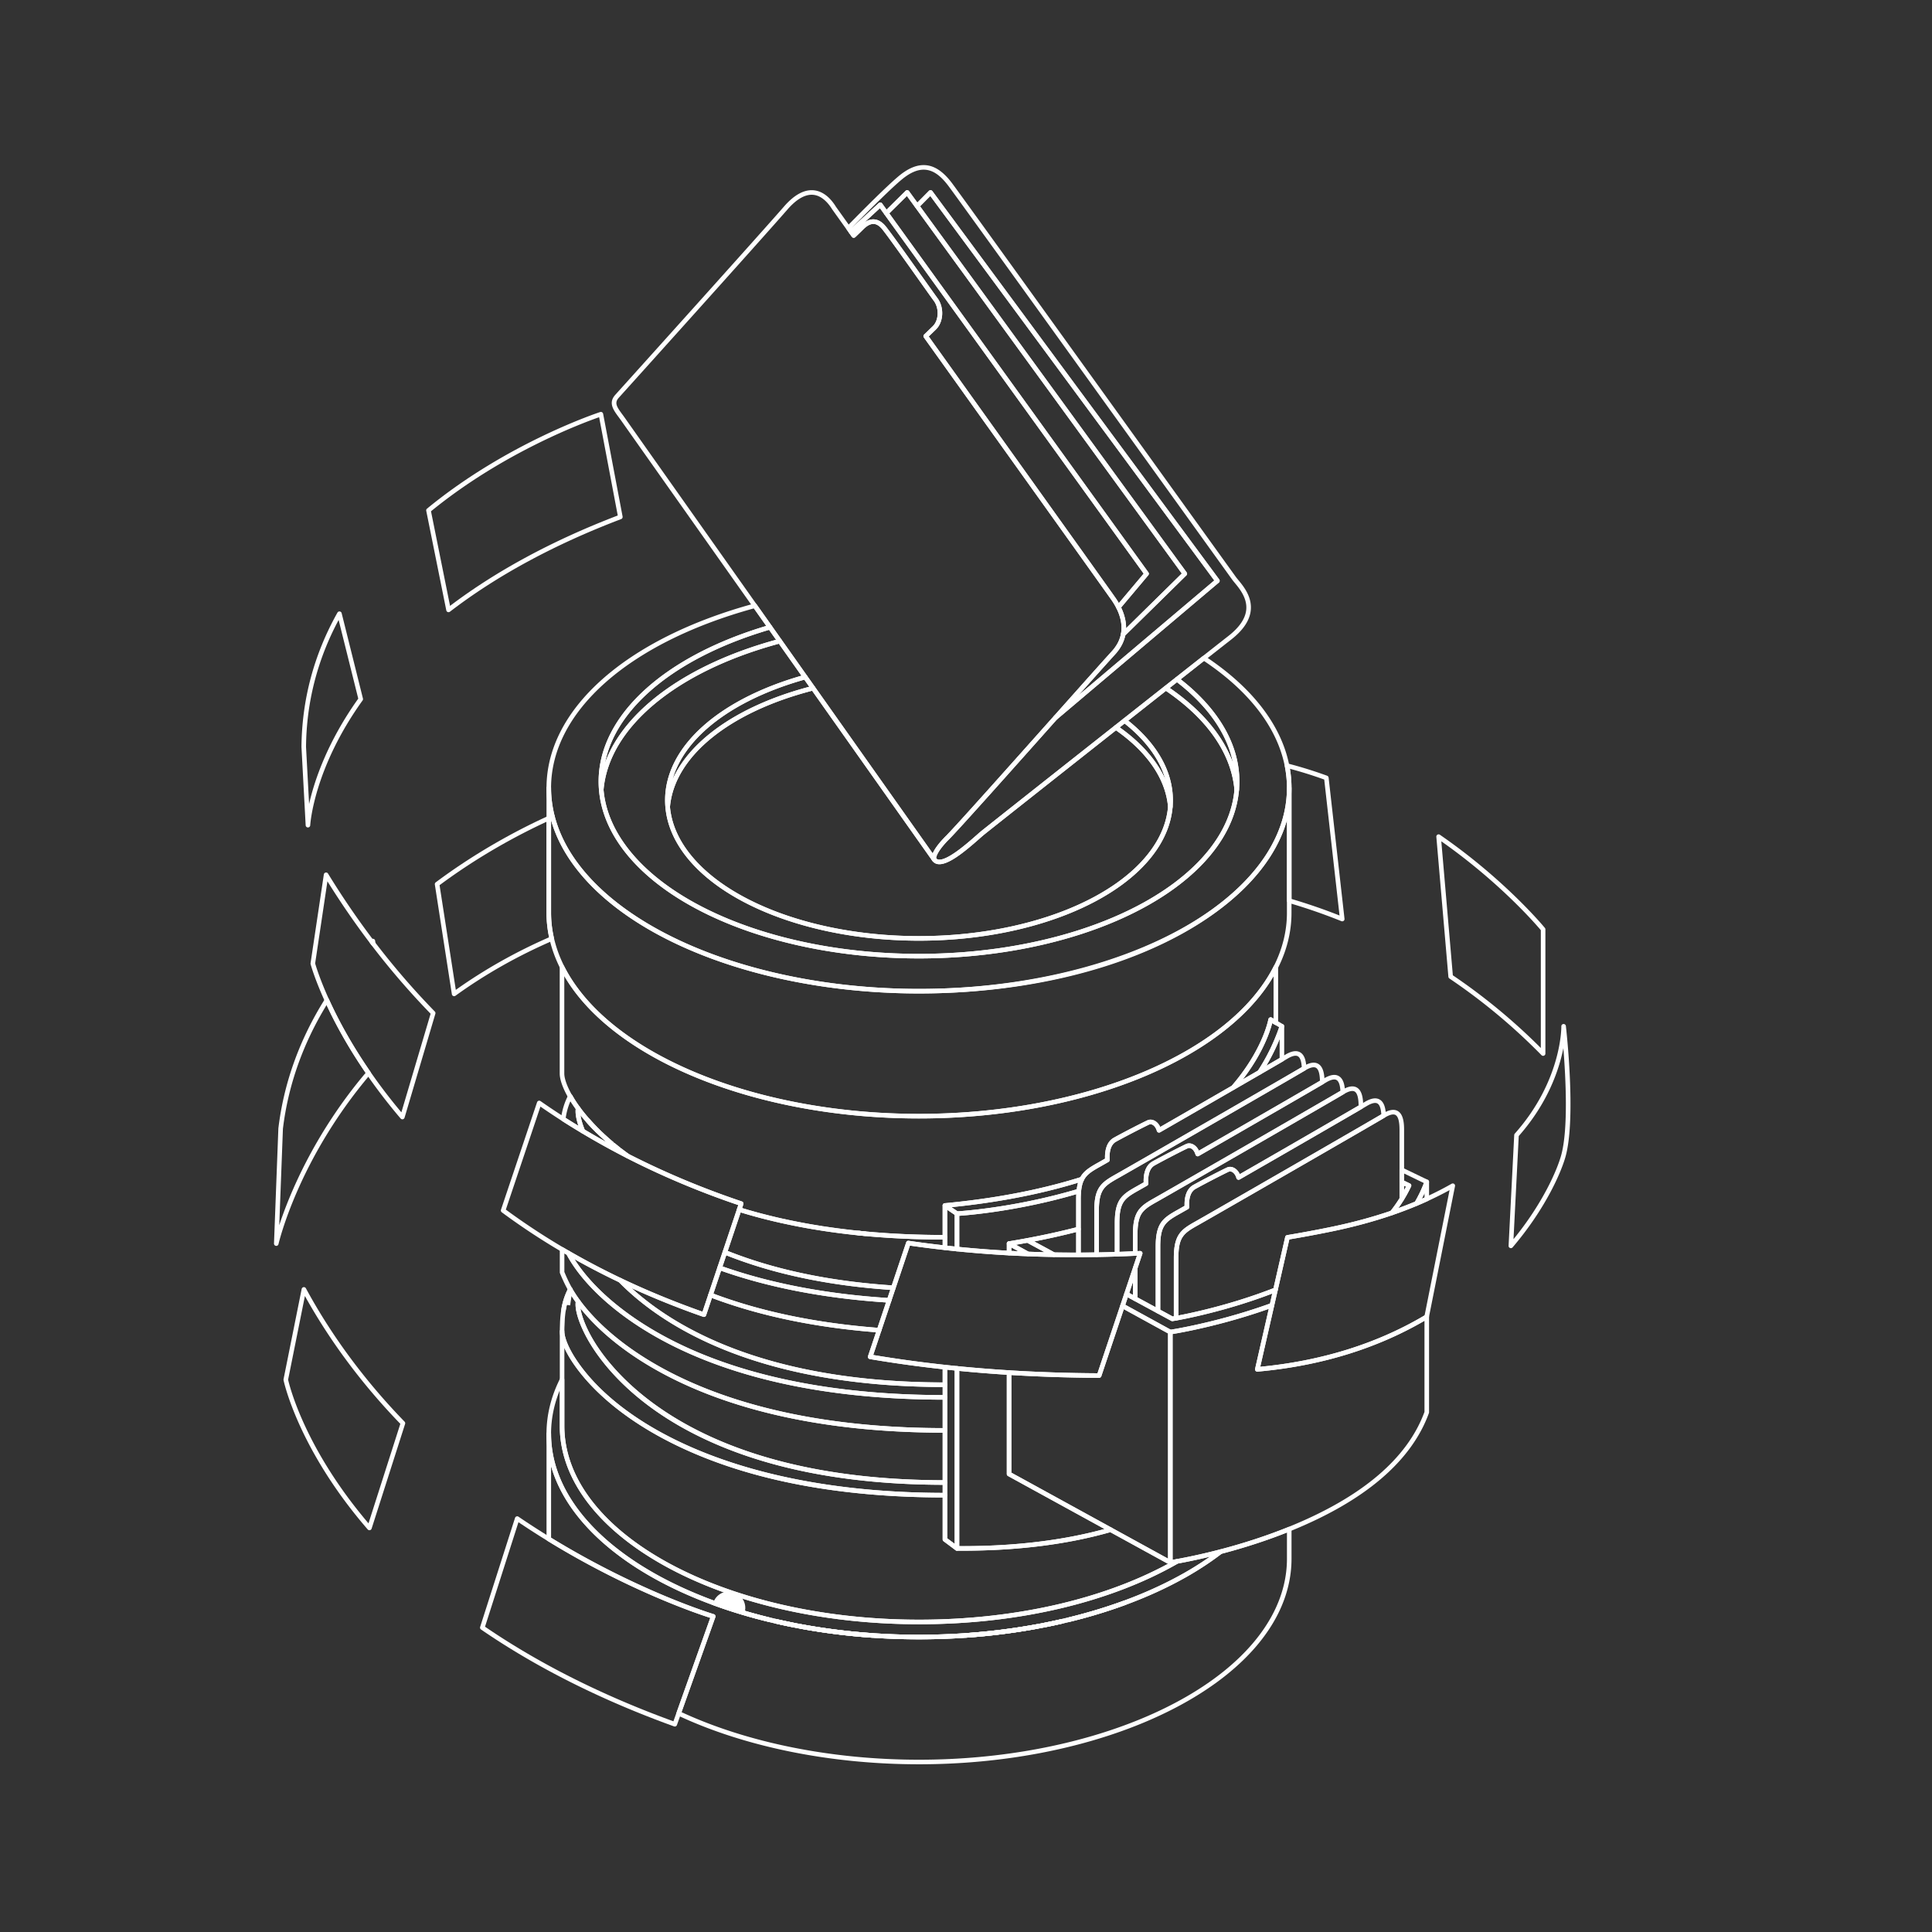 <svg xmlns="http://www.w3.org/2000/svg" width="550" height="550" fill="none" viewBox="0 0 550 550">
    <rect x="0" y="0" width="550" height="550" fill="#333333" stroke="none"/>
    <path fill="#fff" d="M211.687 459.786a.7.7 0 0 1-.185-.027h-.002a143 143 0 0 1-8.687-2.876.653.653 0 0 1-.385-.835.65.65 0 0 1 .834-.386l.016.006.002.001.014.006a.649.649 0 0 1 8.393 4.111m99.869-.001a.65.65 0 0 1-.184-1.273l.011-.004a142 142 0 0 0 8.598-2.847.65.65 0 1 1 .449 1.221 143 143 0 0 1-8.676 2.872l-.013.004a.7.7 0 0 1-.185.027m-49.936 6.894c-14.178 0-27.944-1.516-40.916-4.505l.292-1.268c12.876 2.968 26.544 4.472 40.624 4.472 14.079 0 27.748-1.504 40.625-4.472l.291 1.268c-12.972 2.989-26.739 4.505-40.916 4.505"/>
    <path fill="#fff" d="m308.117 460.782-.338-1.256q1.819-.489 3.593-1.014l.369 1.246q-1.792.53-3.624 1.024"/>
    <path fill="#fff" d="M304.262 461.748a.651.651 0 0 1-.152-1.282q1.851-.45 3.67-.939c.34-.09.702.113.796.46a.65.65 0 0 1-.459.796q-1.826.492-3.696.946l-.005.001a.7.7 0 0 1-.154.018m-89.136-.966a153 153 0 0 1-3.624-1.024l.369-1.246q1.774.525 3.592 1.014z"/>
    <path fill="#fff" d="M218.98 461.748a.6.6 0 0 1-.154-.019 160 160 0 0 1-3.693-.944l-.006-.002a.65.65 0 1 1 .344-1.254q1.815.486 3.661.937h.001a.65.65 0 0 1-.153 1.282m29.304 4.473-.045-.002a182 182 0 0 1-20.327-2.55.65.65 0 0 1-.521-.758.66.66 0 0 1 .762-.52 181 181 0 0 0 20.135 2.528l.041.003a.65.65 0 0 1 .603.693.65.65 0 0 1-.648.606m-22.674-3.006a.6.6 0 0 1-.127-.013 153 153 0 0 1-4.78-1.028.65.65 0 1 1 .293-1.266c1.564.361 3.159.704 4.741 1.019a.65.65 0 0 1-.127 1.288m49.345 3.004a.65.65 0 0 1-.648-.605l-.002-.046a.65.65 0 0 1 .606-.648 181 181 0 0 0 20.177-2.531l.003-.001a.655.655 0 0 1 .758.522.65.65 0 0 1-.521.757 181 181 0 0 1-20.288 2.547q-.041.005-.085.005m22.673-3.004a.65.65 0 0 1-.106-1.292c0 .002.011-.002.018-.003 1.569-.312 3.15-.653 4.702-1.011h.002a.649.649 0 1 1 .293 1.265l-.002.001c-1.55.36-3.158.705-4.779 1.027a.6.6 0 0 1-.128.013M162.807 313.566a.65.65 0 0 1-.554-.309q-.262-.428-.497-.837a.65.65 0 0 1 .238-.888.65.65 0 0 1 .888.238c.151.263.314.534.48.808a.65.65 0 0 1-.555.988m5.889 7.538a.65.65 0 0 1-.471-.202c-.449-.47-.879-.942-1.287-1.405l-.001-.001-.002-.002a.65.65 0 0 1 .974-.861q.602.678 1.259 1.375a.65.65 0 0 1-.472 1.096"/>
    <path fill="#fff" d="M261.626 502.256c-25.168 0-49.563-4.941-68.691-13.913a.65.65 0 0 1-.336-.807l9.602-26.96c-3.776-1.205-23.379-7.812-46.309-21.901a.65.65 0 0 1-.309-.554v-29.945a.65.65 0 1 1 1.3 0c0 6.291 1.871 12.483 5.562 18.404 2.591 4.156 6.086 8.163 10.384 11.909q1.066.933 2.194 1.833a81 81 0 0 0 7.319 5.203 93 93 0 0 0 4.049 2.422 102 102 0 0 0 4.296 2.288c1.464.736 2.989 1.46 4.532 2.155q1.551.69 3.148 1.357c1.064.443 2.148.875 3.242 1.293q.823.313 1.657.622a142 142 0 0 0 12.202 3.864q1.812.487 3.669.939l.192.047c.554.132 1.109.267 1.668.394 1.543.358 3.138.7 4.743 1.02q1.2.24 2.41.463a181 181 0 0 0 20.182 2.532 194 194 0 0 0 26.581 0 180 180 0 0 0 20.182-2.532q1.211-.222 2.41-.463a154 154 0 0 0 6.606-1.461q1.85-.45 3.669-.939 1.817-.489 3.591-1.014a144 144 0 0 0 8.61-2.851c4.975-1.828 9.697-3.907 14.032-6.178a93 93 0 0 0 2.839-1.541 1 1 0 0 1 .104-.047c3.669-2.078 7.08-4.325 10.14-6.68a.7.7 0 0 1 .231-.115c6.883-1.801 13.426-3.951 19.447-6.386a.65.65 0 0 1 .894.602v8.433c0 5.325-1.297 10.607-3.853 15.699-12.655 25.204-54.676 42.808-102.189 42.808m-67.604-14.841c18.878 8.734 42.858 13.54 67.604 13.54 47.04 0 88.584-17.308 101.027-42.091 2.465-4.908 3.715-9.994 3.715-15.115v-7.472c-5.786 2.295-12.033 4.327-18.583 6.048-3.109 2.385-6.57 4.657-10.287 6.758a1 1 0 0 1-.106.048 95 95 0 0 1-2.777 1.505c-4.384 2.296-9.156 4.397-14.185 6.246a145 145 0 0 1-12.313 3.9 175 175 0 0 1-3.701.947q-.932.224-1.876.444c-1.575.365-3.183.711-4.78 1.028q-1.208.242-2.429.467a182 182 0 0 1-20.328 2.55c-8.705.606-17.831.614-26.76 0a182 182 0 0 1-20.328-2.55 166 166 0 0 1-7.209-1.495c-.561-.127-1.123-.263-1.682-.398l-.193-.046q-1.873-.455-3.701-.947a154 154 0 0 1-3.624-1.024 144 144 0 0 1-8.69-2.876q-.841-.311-1.67-.627c-1.107-.424-2.203-.86-3.279-1.309-1.077-.45-2.134-.903-3.18-1.37a118 118 0 0 1-6.061-2.936 104 104 0 0 1-2.874-1.561 94 94 0 0 1-4.106-2.456 82 82 0 0 1-7.436-5.286 64 64 0 0 1-2.236-1.869c-4.394-3.829-7.973-7.934-10.632-12.2-2.01-3.225-3.499-6.532-4.459-9.892v20.381c25.138 15.393 46.133 21.715 46.343 21.777a.65.65 0 0 1 .427.841zm-37.793-253.842a.65.65 0 0 1-.65-.65v-8.609a.65.65 0 1 1 1.299 0c0 2.652.344 5.336 1.021 7.978a.65.65 0 0 1-.365.756l-1.039.468a.7.7 0 0 1-.266.057"/>
    <path fill="#fff" d="M261.62 466.675c-4.494 0-8.996-.155-13.381-.46a182 182 0 0 1-20.327-2.549q-1.222-.228-2.43-.468a157 157 0 0 1-4.779-1.029q-.944-.218-1.877-.444a165 165 0 0 1-3.699-.946q-1.835-.492-3.625-1.024a143 143 0 0 1-10.363-3.504 127 127 0 0 1-6.456-2.679 114 114 0 0 1-6.059-2.936 99 99 0 0 1-2.875-1.56 99 99 0 0 1-4.105-2.455 82 82 0 0 1-7.437-5.287 73 73 0 0 1-2.234-1.867l-.006-.006-.004-.003c-4.379-3.813-7.957-7.919-10.628-12.199-3.822-6.126-5.76-12.549-5.76-19.091 0-5.326 1.296-10.608 3.853-15.699a.654.654 0 0 1 .731-.341c.293.07.5.333.5.633v13.199c0 30.398 45.289 55.128 100.957 55.128 27.911 0 53.895-6.098 73.164-17.172a.7.7 0 0 1 .208-.076 166 166 0 0 0 12.329-2.75.65.65 0 0 1 .561 1.144c-3.14 2.417-6.636 4.718-10.391 6.839q-1.412.796-2.874 1.56c-4.382 2.294-9.155 4.395-14.187 6.245a146 146 0 0 1-12.313 3.901 155 155 0 0 1-5.578 1.391c-1.548.36-3.156.706-4.779 1.028q-1.206.24-2.427.466a182 182 0 0 1-20.328 2.551c-4.443.305-8.945.46-13.381.46m-88.795-28.19a75 75 0 0 0 2.195 1.836 81 81 0 0 0 7.318 5.201 97 97 0 0 0 8.344 4.709 115 115 0 0 0 7.68 3.512q1.596.66 3.244 1.296.82.314 1.655.619a142 142 0 0 0 12.202 3.865q1.82.489 3.67.938c.618.151 1.239.296 1.864.443 1.562.361 3.157.704 4.74 1.018.8.162 1.604.314 2.412.465a180 180 0 0 0 20.18 2.531c8.655.602 17.701.61 26.582 0 6.84-.474 13.63-1.326 20.18-2.532q1.212-.223 2.41-.464a152 152 0 0 0 6.605-1.461q1.857-.45 3.67-.938 1.818-.487 3.593-1.014a142 142 0 0 0 8.608-2.851c4.98-1.83 9.7-3.909 14.033-6.177q1.444-.755 2.838-1.541a90 90 0 0 0 7.582-4.781c-3.8.92-6.942 1.547-9.099 1.94-19.454 11.15-45.626 17.29-73.715 17.29-56.385 0-102.257-25.314-102.257-56.429v-10.196c-1.65 4.059-2.484 8.22-2.484 12.404 0 6.295 1.872 12.487 5.563 18.404 2.603 4.171 6.097 8.177 10.383 11.91l-.422.494zm81.495-71.229a.6.6 0 0 1-.159-.02c-16.657-1.08-31.678-4.053-44.646-8.836a115 115 0 0 1-3.399-1.311.65.65 0 0 1-.372-.81l4.081-12.159a.647.647 0 0 1 .819-.41l.382.117c.49.15.972.295 1.457.437l.407.121q.841.246 1.687.482l.358.098q.743.21 1.49.405l2.559.656q.787.195 1.576.382.173.045.335.081c.528.124 1.047.241 1.57.36l2.695.579q.966.2 1.935.39l.494.096q.927.181 1.878.353l.133.026q.999.182 2.019.35l.512.084q1.026.173 2.065.333l.119.02c.682.104 1.35.203 2.023.298l.524.075c.696.096 1.409.195 2.126.288l.285.035q.977.127 1.962.241l.515.064a222 222 0 0 0 2.204.241l1.02.102q.674.067 1.355.13l.501.048q1.133.106 2.283.198l2.981.219c.781.052 1.57.104 2.367.147l.549.03q1.067.06 2.157.108l.377.019c.667.03 1.347.054 2.029.08l1.02.033a197 197 0 0 0 2.57.072c.864.021 1.719.034 2.582.044a290 290 0 0 0 3.262.023.65.65 0 0 1 .65.65v2.981a.65.65 0 0 1-.216.484.68.68 0 0 1-.506.162c-3.404-.38-6.731-.803-9.898-1.259l-4.101 12.22a.65.65 0 0 1-.616.443m-47.149-11.145q1.369.545 2.793 1.069c12.754 4.704 27.521 7.642 43.903 8.734l4.111-12.249a.654.654 0 0 1 .71-.437c3.09.452 6.339.872 9.669 1.25v-1.604q-1.006-.004-2.002-.013h-.002q-.304-.001-.616-.008a237 237 0 0 1-2.588-.045c-.064.004-.166-.003-.254-.007a210 210 0 0 1-2.346-.066l-1.022-.033q-1.032-.036-2.047-.08l-.378-.019q-1.087-.049-2.17-.109l-.546-.031c-.798-.043-1.592-.095-2.379-.147l-2.989-.22q-1.17-.094-2.304-.199l-.503-.048q-.685-.062-1.365-.131l-1.025-.103q-1.12-.116-2.219-.244l-.526-.064c-.655-.076-1.314-.156-1.966-.241l-.279-.035q-1.095-.142-2.157-.292l-.522-.075q-1.012-.142-2.013-.297l-.14-.022c-.699-.106-1.391-.221-2.08-.335l-.503-.083q-1.041-.172-2.047-.354a3 3 0 0 1-.169-.035c-.603-.106-1.233-.227-1.862-.348l-.5-.098a220 220 0 0 1-2.22-.45l-2.44-.526q-.789-.177-1.568-.359c-.114-.024-.239-.056-.362-.087-.518-.123-1.049-.251-1.571-.381l-2.188-.553q-.166-.044-.337-.092c-.564-.15-1.066-.285-1.565-.426l-.355-.099a103 103 0 0 1-1.706-.486l-.416-.123q-.627-.185-1.255-.376zm-28.475-26.359a.6.6 0 0 1-.268-.065 222 222 0 0 1-12.846-7.123.65.65 0 0 1-.268-.312c-1.172-2.864-1.675-5.358-1.377-6.842a.648.648 0 0 1 1.162-.256 45 45 0 0 0 1.633 2.099c.337.402.725.859 1.131 1.32a48 48 0 0 0 1.383 1.509 48 48 0 0 0 1.429 1.455c.49.479.977.941 1.486 1.41l.091.085c.272.249.531.484.792.718.291.261.544.483.8.702l.226.197q.352.299.717.604l-.316.581.41-.504.921.748c.33.263.596.475.864.684l.149.116q.402.315.821.628l1.184.875.032.021.183.13c.276.198.386.6.209.89a.65.65 0 0 1-.548.33m-5.632-4.387.117.064.241-.483zm-6.628-3.805a220 220 0 0 0 6.207 3.571 32 32 0 0 1-.506-.453 36 36 0 0 1-.746-.673l-.123-.114a67 67 0 0 1-1.581-1.503 57 57 0 0 1-1.488-1.521c-.42-.441-.852-.912-1.261-1.377a67 67 0 0 1-1.688-2.001c.158 1.043.521 2.411 1.186 4.071"/>
    <path fill="#fff" d="m244.727 351.708-.502-.047a.65.65 0 0 1-.585-.709.656.656 0 0 1 .708-.586l.448.045a.65.65 0 0 1-.069 1.297"/>
    <path fill="#fff" d="m246.271 351.858-.06-.003q-.783-.072-1.555-.151a.65.65 0 1 1 .128-1.293l.836.082.709.067h.002a.65.65 0 0 1-.06 1.298m-80.347-29.195a.66.66 0 0 1-.334-.092 220 220 0 0 1-5.602-3.461.65.65 0 0 1-.293-.635c.339-2.492.973-4.55 2.052-6.672a.65.65 0 0 1 .562-.354c.254-.036.462.118.58.325a49 49 0 0 0 .502.847q.243.392.502.793l.03.05a34 34 0 0 0 .571.852q.267.383.553.774c.145.15.215.365.172.581-.189.946.055 3.042 1.306 6.096a.65.65 0 0 1-.601.896m-4.882-4.422c1.143.728 2.341 1.473 3.626 2.255-.638-1.936-.912-3.61-.772-4.777q-.254-.354-.496-.699-.017-.025-.031-.05a28 28 0 0 1-.567-.846l-.024-.04q-.198-.307-.384-.606c-.655 1.503-1.084 3.022-1.352 4.763m92.079 52.592-.041-.002c-18.054-1.134-34.348-4.263-48.428-9.299a.65.65 0 0 1-.398-.819l1.486-4.422a.65.65 0 0 1 .86-.396q1.64.663 3.361 1.298c12.879 4.751 27.817 7.701 44.401 8.766a.65.65 0 0 1 .574.855l-1.199 3.576a.65.65 0 0 1-.616.443m-47.431-10.312c13.699 4.825 29.496 7.845 46.973 8.981l.772-2.302c-16.372-1.118-31.145-4.073-43.923-8.787q-1.407-.518-2.759-1.056zm-45.262 13.017a.65.65 0 0 1-.643-.756l.003-.012c.36-2.194.959-4.036 1.94-5.972l.004-.006a.65.65 0 1 1 1.159.588l-.002.003c-.922 1.819-1.483 3.55-1.821 5.61a.65.65 0 0 1-.64.545"/>
    <path fill="#fff" d="M269.012 426.295c-29.487 0-54.586-4.698-74.599-13.963-19.223-8.899-28.043-19.337-31.59-24.766-2.195-3.363-3.453-6.485-3.453-8.566q.001-.482.007-.945l.052-1.598a12 12 0 0 1 .016-.378l.044-.644c.003-.067.007-.157.016-.242q.028-.362.066-.729c0-.024.009-.081.011-.105.037-.323.064-.555.094-.786.032-.26.069-.499.107-.736q.002-.03.006-.054c.359-2.189.956-4.03 1.933-5.963a.65.65 0 0 1 .434-.378.65.65 0 0 1 .731.305 36 36 0 0 0 2.211 3.386.65.65 0 0 1 .113.512c-.321 1.598.633 5.557 3.486 10.471 5.481 9.449 28.914 40.277 100.31 40.277a.65.65 0 0 1 .65.65v3.522a.65.65 0 0 1-.645.73m-107.934-53.337-.006.055a20 20 0 0 0-.188 1.41 22 22 0 0 0-.084.885q-.01.11-.013.199l-.109 2.495c-.005.37-.009.682-.009.998 0 1.809 1.213 4.745 3.243 7.855 11.999 18.369 45.731 37.993 104.445 38.139v-2.302c-28.32-.074-52.167-4.971-70.888-14.56-18.076-9.258-26.49-20.491-29.896-26.363-2.564-4.416-3.982-8.707-3.684-11.088a41 41 0 0 1-1.189-1.741l-.394 2.679-.931-.136q-.17.711-.297 1.475"/>
    <path fill="#fff" d="M269.004 422.694c-28.605 0-52.674-4.9-71.538-14.56-18.077-9.259-26.491-20.493-29.898-26.365-2.671-4.609-4.098-9.075-3.634-11.38a.65.65 0 0 1 1.161-.256c1.849 2.527 4.146 5.074 6.826 7.571l.041.042c11.609 10.78 39.623 28.808 97.042 28.808a.65.65 0 0 1 .651.65v14.839a.65.65 0 0 1-.651.651m-103.759-50.228c.31 2.022 1.379 5.083 3.448 8.65 5.464 9.42 28.772 40.089 99.661 40.277v-13.539c-57.503-.136-85.645-18.334-97.322-29.198l-.042-.042c-2.171-2.027-4.097-4.087-5.745-6.148"/>
    <path fill="#fff" d="M269.012 398.453c-49.557 0-77.505-13.264-92.224-24.391-9.574-7.236-13.857-13.781-15.558-17.039a.649.649 0 0 1 .9-.865 212 212 0 0 0 14.703 7.716.7.7 0 0 1 .184.132 70 70 0 0 0 5.893 5.353.4.4 0 0 1 .066.047c13.593 11.015 39.553 24.145 86.036 24.145a.65.65 0 0 1 .651.65v3.602a.65.65 0 0 1-.651.65m-105.451-39.985c2.176 3.472 6.359 8.773 14.011 14.557 14.496 10.959 41.998 24.012 90.79 24.127v-2.301c-46.388-.122-72.435-13.3-86.143-24.386l-.066-.047a72 72 0 0 1-5.984-5.42 215 215 0 0 1-12.608-6.53"/>
    <path fill="#fff" d="M269.004 394.856c-46.857 0-73.095-13.289-86.855-24.438a72 72 0 0 1-6.064-5.502.651.651 0 0 1 .744-1.042c7.342 3.502 15.131 6.711 23.162 9.541l1.668-4.969a.65.65 0 0 1 .338-.381.66.66 0 0 1 .51-.02c13.798 5.275 29.862 8.633 47.747 9.983a.73.73 0 0 1 .4.131.65.65 0 0 1 .22.75l-.012.029-2.281 6.801a356 356 0 0 0 20.494 2.811.65.65 0 0 1 .58.647v5.008a.65.65 0 0 1-.651.651M179.812 366.7a75 75 0 0 0 3.156 2.709c13.532 10.964 39.319 24.023 85.386 24.146v-3.775a356 356 0 0 1-20.741-2.887.65.65 0 0 1-.507-.848l2.275-6.78c-17.428-1.376-33.134-4.66-46.705-9.764l-1.662 4.954a.65.65 0 0 1-.831.406 242 242 0 0 1-20.371-8.161"/>
    <path fill="#fff" d="M269.007 407.855c-57.936 0-86.25-18.294-97.971-29.199-2.719-2.529-5.06-5.124-6.96-7.714l-.03-.038a38 38 0 0 1-2.214-3.373.65.65 0 0 1-.159-.316c-.277-.475-1.143-2.038-2.262-4.748a.7.7 0 0 1-.048-.248v-6.534a.65.65 0 0 1 .98-.559c.587.345 1.183.694 1.781 1.036a.65.65 0 0 1 .254.263c1.654 3.164 5.829 9.531 15.191 16.606 14.56 11.007 42.242 24.127 91.438 24.127a.65.65 0 0 1 .65.65v9.397a.65.65 0 0 1-.65.65m-103.941-37.759.029.037c1.857 2.537 4.153 5.085 6.826 7.572 11.538 10.733 39.384 28.712 96.436 28.849v-8.097c-49.149-.116-76.918-13.311-91.572-24.389-9.402-7.107-13.707-13.557-15.47-16.872q-.327-.187-.652-.377v5.271c1.265 3.049 2.2 4.584 2.21 4.599a.7.7 0 0 1 .074.173 36 36 0 0 0 2.119 3.234"/>
    <path fill="#fff" d="m261.62 462.393-.063-.003c-56.356-.019-102.194-25.326-102.194-56.429V379a.65.65 0 1 1 1.3 0c0 1.813 1.211 4.749 3.242 7.855 12.039 18.438 45.97 38.139 105.099 38.139a.65.65 0 0 1 .651.651v12.275l2.988 2.23c16.123.127 30.693-1.669 43.324-5.3a.67.67 0 0 1 .493.054l16.823 9.231c.292-.047.876-.142 1.71-.291a.645.645 0 0 1 .724.417.65.65 0 0 1-.286.786c-19.462 11.185-45.675 17.346-73.811 17.346m-100.957-78.67v22.238c0 30.397 45.289 55.128 100.957 55.128q.031 0 .062.003c26.802-.008 51.823-5.642 70.821-15.903l-16.434-9.016c-12.747 3.632-27.458 5.379-43.649 5.276a.65.65 0 0 1-.383-.13l-3.421-2.552a.65.65 0 0 1-.262-.521v-11.952c-29.205-.069-54.085-4.766-73.95-13.962-19.225-8.9-28.042-19.337-31.588-24.766a30 30 0 0 1-2.153-3.843m89.605-4.388-.049-.002c-18.034-1.36-34.242-4.748-48.176-10.069a.65.65 0 0 1-.384-.814l2.595-7.738a.654.654 0 0 1 .835-.405c13.966 4.996 30.14 8.1 48.073 9.227a.647.647 0 0 1 .575.855l-2.842 8.464a.646.646 0 0 1-.627.482m-47.178-11.064c13.554 5.101 29.266 8.372 46.721 9.727l2.424-7.222c-17.451-1.16-33.243-4.195-46.959-9.023zm65.9-15.383q-1.338-.002-2.653-.014-.316-.007-.619-.008-1.307-.017-2.588-.046l-.219-.006c-.809-.018-1.596-.041-2.379-.066l-.589-.019a165 165 0 0 1-2.481-.095l-.377-.018q-1.09-.05-2.171-.11l-.549-.031c-.77-.042-1.546-.093-2.311-.142l-.431-.031a289 289 0 0 1-2.643-.195c-.761-.061-1.526-.128-2.285-.197l-2.892-.283a215 215 0 0 1-2.219-.244l-.975-.117q-.765-.091-1.518-.188l-.277-.036c-.729-.092-1.444-.192-2.153-.29l-.528-.075a154 154 0 0 1-2.155-.32 396 396 0 0 1-2.076-.334l-.513-.084q-1.028-.173-2.037-.355l-.135-.026q-.954-.175-1.897-.356l-.493-.096q-.979-.192-1.94-.391l-.261-.055c-.585-.122-1.155-.243-1.719-.368l-.591-.128q-.871-.195-1.725-.394l-.352-.085q-.796-.187-1.581-.384l-.411-.099c-.603-.15-1.193-.301-1.78-.457l-2.259-.616a80 80 0 0 1-1.701-.485l-.414-.122q-.728-.214-1.454-.436l-.294-.09c-.168-.051-.365-.186-.445-.342s-.15-.356-.094-.522l.361-1.075c-11.048-3.744-21.729-8.241-31.754-13.37l-.505-.353a60 60 0 0 1-.95-.701l-.134-.103a64 64 0 0 1-.819-.628l-.081-.062c-.342-.265-.612-.482-.881-.696l-.209-.167a48 48 0 0 1-.791-.644l-.1-.083-.191-.16a50 50 0 0 1-.645-.545l-.893-.783-.081-.075-.856-.776a61 61 0 0 1-1.506-1.428l-.094-.095a67 67 0 0 1-1.462-1.491q-.67-.71-1.286-1.404a50 50 0 0 1-1.247-1.46 45 45 0 0 1-2.322-3.068 41 41 0 0 1-1.021-1.564.7.7 0 0 1-.108-.133q-.262-.428-.497-.837c-1.544-2.7-2.393-5.125-2.393-6.83v-30.294a.65.65 0 0 1 1.231-.291c12.443 24.782 53.987 42.09 101.026 42.09s88.584-17.308 101.026-42.09a.65.65 0 0 1 1.231.291v15.851a.649.649 0 0 1-.985.557l-.72-.433c-.207.803-.594 2.11-1.267 3.805-1.398 3.514-4.154 8.961-9.339 14.951a.6.6 0 0 1-.166.136c-6.592 3.811-14.315 8.259-21.109 12.167a.65.65 0 0 1-.95-.386c-.242-.861-.719-1.511-1.309-1.785-.298-.137-.595-.159-.814-.058-1.122.509-6.451 3.222-9.505 4.923-1.806 1.004-1.906 3.651-1.805 5.14a.65.65 0 0 1-.327.609l-.617.352c-.849.484-1.469.837-1.807 1.026-2.294 1.283-3.746 2.179-4.574 3.811a.65.65 0 0 1-.384.326c-8.996 2.842-19.025 5.02-29.809 6.473-2.84.384-5.774.723-8.728 1.007v8.458a.65.65 0 0 1-.65.651m-3.259-1.323c.2 0 .412.004.623.009q.983.008 1.985.012v-8.398a.65.65 0 0 1 .59-.647c3.137-.294 6.254-.65 9.265-1.058 10.61-1.429 20.478-3.562 29.339-6.344 1.005-1.799 2.636-2.807 4.967-4.112.336-.187.953-.539 1.798-1.02l.27-.154c-.066-1.841.234-4.699 2.49-5.955 3.141-1.748 8.433-4.44 9.6-4.969.565-.259 1.258-.236 1.9.063.727.337 1.333.989 1.728 1.84 6.596-3.795 13.991-8.054 20.347-11.728 5.02-5.82 7.687-11.093 9.042-14.497 1.089-2.74 1.397-4.439 1.4-4.456a.65.65 0 0 1 .371-.478.64.64 0 0 1 .604.033l.504.303V277.87c-13.975 23.983-54.885 40.537-100.956 40.537s-86.979-16.554-100.957-40.538v27.732c0 1.461.809 3.714 2.22 6.183q.193.336.407.688a1 1 0 0 1 .09.113l.004-.002a35 35 0 0 0 1.098 1.688l.026.04q.29.417.601.843a47 47 0 0 0 2.763 3.416 58 58 0 0 0 1.411 1.542c.407.426.861.887 1.33 1.352l.099.1c.461.453.951.917 1.458 1.382l1.826 1.631c.189.162.4.339.612.516l.193.161-.32.58.416-.499q.385.32.781.635l.111.089.087.069q.396.316.801.634l-.252.626.398-.513q.407.315.824.631l.114.088q.458.344.926.684l.412.294c10.082 5.153 20.914 9.696 32.121 13.461a.65.65 0 0 1 .409.823l-.356 1.057q.606.185 1.212.363l.409.12a77 77 0 0 0 1.685.481l2.253.615q.855.227 1.743.446l.408.099c.529.131 1.05.259 1.579.383l.357.086c.556.13 1.128.26 1.705.39l.582.126q.842.186 1.695.362l.263.057q.965.198 1.935.389l.494.095q.931.18 1.881.353.08.014.169.035c.629.112 1.301.229 1.981.344l.506.082c.69.114 1.378.224 2.073.334l.038.664.099-.643q.993.153 2.001.296l.524.074q1.052.149 2.126.288l.28.035q.76.099 1.515.188l.975.117c.724.083 1.46.164 2.198.241l2.878.281q1.128.105 2.279.198.237.02.456.034c.706.054 1.387.105 2.072.152l.46.034c.817.053 1.589.103 2.362.145l.545.03q1.07.059 2.161.11l.377.017c.808.037 1.63.071 2.458.096l.581.019c.786.025 1.569.047 2.359.065l.203.005c.88.021 1.741.034 2.599.046z"/>
    <path fill="#fff" d="M170.14 322.581a.65.65 0 0 1-.457-.189 55 55 0 0 1-1.387-1.413.65.65 0 0 1 .943-.895q.655.686 1.359 1.385a.65.65 0 0 1-.458 1.112m-7.828 45.155a.65.65 0 0 1-.65-.65.7.7 0 0 1 .12-.384.65.65 0 0 1 1.187.366.7.7 0 0 1-.12.384.65.65 0 0 1-.537.284m124.953-10.359-.036-.001a336 336 0 0 1-14.866-1.154.65.65 0 0 1-.58-.727v-9.989c0-.346.271-.631.617-.65.158-.008 16.019-.879 34.537-6.404a.648.648 0 0 1 .832.686 25 25 0 0 0-.102 2.332v8.429a.65.65 0 0 1-.486.629 211 211 0 0 1-14.543 3.222c-1.546.288-3.116.566-4.723.833v2.143a.65.65 0 0 1-.65.651m-14.181-2.39c4.419.436 8.965.789 13.531 1.052v-2.008a.65.65 0 0 1 .546-.641c1.788-.292 3.528-.599 5.239-.917a211 211 0 0 0 13.967-3.077v-7.926c0-.535.012-1.034.038-1.505-16.23 4.733-30.262 5.934-33.321 6.15zm1.005 86.467q-.83 0-1.666-.006a.65.65 0 0 1-.645-.65v-51.245a.65.65 0 0 1 .214-.482.62.62 0 0 1 .501-.165c4.856.483 9.84.884 14.812 1.193.343.02.611.304.611.648v28.49l28.548 15.666a.65.65 0 0 1 .334.643.65.65 0 0 1-.467.553c-12.369 3.555-26.575 5.355-42.242 5.355m-1.01-1.302c15.287.064 29.205-1.563 41.363-4.875l-27.489-15.085a.65.65 0 0 1-.338-.57v-28.265c-4.542-.288-9.09-.653-13.536-1.087zm85.495-134.235a.652.652 0 0 1-.524-1.038 56.5 56.5 0 0 0 4.584-8.526 58 58 0 0 0 1.682-4.397.652.652 0 0 1 1.267.207v9.412a.65.65 0 0 1-.324.561c-1.234.72-3.106 1.805-5.42 3.146l-.89.516a.66.66 0 0 1-.375.119m5.708-10.137q-.222.546-.453 1.087a58 58 0 0 1-3.325 6.526c1.532-.887 2.816-1.632 3.778-2.192z"/>
    <path fill="#fff" d="M351.076 310.248a.65.65 0 0 1-.491-1.076c5.06-5.844 7.748-11.156 9.112-14.582q.011-.03.025-.057c1.073-2.708 1.376-4.385 1.379-4.402a.65.65 0 0 1 .976-.444l3.189 1.913a.65.65 0 0 1 .282.765 60 60 0 0 1-1.719 4.498 58.6 58.6 0 0 1-4.711 8.756.66.66 0 0 1-.219.207l-7.498 4.335a.66.66 0 0 1-.325.087m9.806-15.122c-1.185 2.965-3.328 7.285-7.055 12.131l4.287-2.478a57 57 0 0 0 4.52-8.431 58 58 0 0 0 1.513-3.903l-1.972-1.182c-.206.804-.593 2.11-1.266 3.804zm-88.454 51.025a.65.65 0 0 1-.365-.112l-3.421-2.325a.651.651 0 0 1 .305-1.185c3.152-.297 6.269-.653 9.265-1.058 10.719-1.444 20.675-3.606 29.591-6.425a.65.65 0 0 1 .776.915c-.419.826-.678 1.835-.813 3.177a.65.65 0 0 1-.529.574c-18.649 5.554-34.616 6.429-34.776 6.438zm-1.569-2.503 1.752 1.19c1.946-.123 16.739-1.199 33.912-6.27.088-.699.213-1.319.379-1.879-8.653 2.644-18.238 4.685-28.516 6.071-2.444.33-4.97.628-7.527.888m1.569 97.8a.65.65 0 0 1-.388-.13l-3.421-2.553a.65.65 0 0 1-.262-.52v-49.049a.648.648 0 0 1 .722-.646q1.697.186 3.414.356a.65.65 0 0 1 .586.646v51.245a.65.65 0 0 1-.651.651m-2.77-3.529 2.12 1.583V390.14q-1.064-.107-2.12-.219z"/>
    <path fill="#fff" d="M272.428 356.224q-.033 0-.066-.004-1.707-.174-3.427-.368a.65.65 0 0 1-.578-.646v-12.025a.651.651 0 0 1 1.016-.538l3.42 2.323a.65.65 0 0 1 .286.538v10.069a.65.65 0 0 1-.651.651m-2.77-1.599q1.062.117 2.12.228v-9.004l-2.12-1.44zm36.762 3.264q-3.175.002-6.393-.052a.65.65 0 0 1-.298-.079l-7.52-4.077a.65.65 0 0 1 .191-1.21c5.008-.934 9.87-2.011 14.453-3.202a.65.65 0 0 1 .814.629v7.34c0 .359-.291.65-.649.651zm-6.212-1.35a364 364 0 0 0 6.159.05v-5.853c-3.82.975-7.823 1.872-11.936 2.671zm98.857-14.597a.65.65 0 0 1-.65-.651v-4.784c0-.224.116-.432.305-.552a.65.65 0 0 1 .63-.032l2.05 1.001a.65.65 0 0 1 .304.86 38 38 0 0 1-2.086 3.849.65.65 0 0 1-.553.309m.65-4.394v1.308q.277-.523.535-1.047z"/>
    <path fill="#fff" d="M307.013 357.881a.65.65 0 0 1-.65-.65v-15.766c0-.912.036-1.717.11-2.46.151-1.507.451-2.662.948-3.637.989-1.952 2.661-2.992 5.097-4.357.372-.207 1.085-.611 2.068-1.173-.066-1.841.235-4.699 2.492-5.956 3.133-1.742 8.427-4.437 9.598-4.97.568-.258 1.261-.234 1.901.065.727.338 1.332.989 1.727 1.84 6.606-3.802 14.014-8.073 20.381-11.747l.066-.043 7.498-4.334c2.749-1.588 4.959-2.873 6.356-3.687l1.265-.746c1.77-1.055 3.149-1.286 4.209-.71 1.512.822 1.764 3.002 1.823 4.57a.65.65 0 0 1-.319.584c-.935.554-3.21 1.882-6.326 3.685-4.467 2.585-10.652 6.156-17.079 9.864-14.043 8.093-27.718 15.948-29.861 17.152-.764.427-1.564.885-2.249 1.351-2.197 1.495-3.242 3.069-3.242 7.968v12.46a.65.65 0 0 1-.64.65q-2.569.043-5.172.047zm20.51-37.848a.8.8 0 0 0-.31.063c-1.125.512-6.456 3.226-9.503 4.923-1.805 1.005-1.907 3.652-1.806 5.14a.66.66 0 0 1-.325.609c-1.17.67-2.012 1.147-2.427 1.379-2.294 1.284-3.747 2.181-4.573 3.81-.42.827-.678 1.836-.813 3.177a24 24 0 0 0-.103 2.331v15.114q1.94-.006 3.862-.035v-11.82c0-4.882.927-7.079 3.811-9.043.728-.494 1.558-.97 2.346-1.409 2.139-1.202 15.808-9.054 29.847-17.146 6.425-3.706 12.611-7.277 17.078-9.862 2.783-1.611 4.894-2.842 5.976-3.48-.106-1.704-.484-2.744-1.126-3.092-.764-.418-2.013.142-2.923.686l-1.272.75c-1.4.815-3.612 2.103-6.363 3.69l-7.439 4.3-.063.043c-6.597 3.806-14.319 8.257-21.111 12.166a.65.65 0 0 1-.95-.387c-.242-.861-.719-1.511-1.307-1.785a1.2 1.2 0 0 0-.506-.122"/>
    <path fill="#fff" d="M312.171 357.841a.66.66 0 0 1-.456-.186.65.65 0 0 1-.194-.464v-12.459c0-4.883.927-7.08 3.814-9.044.658-.448 1.412-.888 2.341-1.409 2.303-1.287 17.086-9.79 29.849-17.146l.054-.027a15587 15587 0 0 0 17.016-9.827c3.106-1.803 5.381-3.124 6.315-3.678l.442.497-.332-.559c1.791-1.067 3.179-1.294 4.247-.692 1.592.899 1.791 3.394 1.803 5.191a.65.65 0 0 1-.321.565 3010 3010 0 0 1-11.503 6.668c-7.139 4.125-16.164 9.325-23.97 13.817a.65.65 0 0 1-.95-.386c-.242-.861-.719-1.511-1.308-1.785-.297-.138-.595-.16-.815-.059-1.154.523-6.391 3.188-9.504 4.923-1.807 1.005-1.906 3.652-1.806 5.141a.65.65 0 0 1-.327.61l-1.034.588c-.637.363-1.11.632-1.39.789-3.678 2.062-5.182 3.086-5.447 7.785q-.037.708-.039 1.532v8.822a.65.65 0 0 1-.63.65q-2.897.092-5.844.143zm35.941-39.546c-12.752 7.351-27.497 15.832-29.8 17.118-.9.505-1.627.927-2.247 1.349-2.197 1.496-3.243 3.07-3.243 7.97v11.797q2.281-.043 4.533-.111v-8.192c0-.573.017-1.105.041-1.602.303-5.353 2.304-6.716 6.111-8.85.279-.156.749-.424 1.382-.785l.685-.389c-.065-1.841.235-4.699 2.492-5.955 3.137-1.748 8.43-4.441 9.599-4.971.567-.258 1.26-.235 1.901.064.726.338 1.332.99 1.727 1.84 7.649-4.402 16.365-9.425 23.302-13.432 5.016-2.899 9.103-5.265 11.168-6.473-.052-2.056-.434-3.298-1.136-3.693-.763-.43-2.021.128-2.943.676-.084.049-.125.073-.164.091-.882.527-3.161 1.85-6.274 3.656-4.466 2.585-10.652 6.157-17.08 9.865zm-24.941 52.082a.65.65 0 0 1-.31-.079l-2.478-1.345a.65.65 0 0 1-.305-.778l2.477-7.389a.652.652 0 0 1 1.267.207v8.734a.65.65 0 0 1-.651.65m-1.687-2.305 1.037.562v-3.658z"/>
    <path fill="#fff" d="M318.013 357.691a.65.65 0 0 1-.65-.651v-8.821q.002-.858.041-1.604c.301-5.348 2.302-6.712 6.109-8.849.374-.208 1.086-.612 2.07-1.175-.065-1.84.236-4.698 2.491-5.954 3.142-1.748 8.433-4.439 9.599-4.97.565-.257 1.26-.236 1.9.064.727.338 1.333.99 1.728 1.842a16664 16664 0 0 0 23.31-13.438c5.296-3.06 9.556-5.528 11.494-6.664l.759-.449c1.779-1.058 3.153-1.292 4.219-.714 1.512.822 1.764 3.003 1.823 4.57a.65.65 0 0 1-.319.584c-.887.525-2.972 1.736-5.827 3.391-2.093 1.214-4.606 2.666-7.367 4.262l-11.786 6.798c-12.046 6.941-26.037 14.988-28.29 16.251-1.447.812-2.622 1.498-3.477 2.33-1.244 1.206-2.014 2.794-2.014 6.988v5.352a.65.65 0 0 1-.619.65q-2.568.123-5.173.206zm20.508-30.902a.74.74 0 0 0-.31.062c-1.121.51-6.448 3.222-9.505 4.922-1.803 1.005-1.906 3.652-1.806 5.142a.65.65 0 0 1-.325.607c-1.17.67-2.012 1.147-2.428 1.379-3.677 2.064-5.181 3.09-5.444 7.784a28 28 0 0 0-.039 1.534v8.15q1.941-.066 3.861-.155v-4.732c0-4.021.676-6.241 2.41-7.921.966-.939 2.214-1.672 3.745-2.53 2.249-1.262 16.236-9.305 28.278-16.244l11.786-6.798a7329 7329 0 0 0 7.364-4.261c2.535-1.469 4.461-2.588 5.479-3.185-.106-1.705-.485-2.745-1.127-3.093-.765-.417-2.013.141-2.923.685q-.18.11-.46.273l-.312.183a2741 2741 0 0 1-11.504 6.669c-7.139 4.126-16.168 9.329-23.97 13.818a.66.66 0 0 1-.574.04.65.65 0 0 1-.384-.424c-.242-.861-.718-1.511-1.308-1.784a1.2 1.2 0 0 0-.504-.121"/>
    <path fill="#fff" d="M329.651 373.89a.64.64 0 0 1-.31-.079l-6.482-3.512a.65.65 0 0 1-.341-.572v-8.734a.7.7 0 0 1 .034-.207l1.113-3.315-.465.022a.65.65 0 0 1-.682-.649v-5.355c0-4.019.676-6.241 2.409-7.921.974-.945 2.219-1.675 3.746-2.531 2.266-1.271 16.261-9.317 28.279-16.243l7.652-4.411c.353-.207.717-.417 1.07-.62l2.994-1.728.06-.038a5074 5074 0 0 0 7.365-4.261 666 666 0 0 0 5.817-3.385l.442.498-.332-.559c1.796-1.068 3.186-1.294 4.252-.688 1.611.916 1.798 3.488 1.798 5.342v.155a.65.65 0 0 1-.322.561 2963 2963 0 0 1-11 6.373q-.298.175-.611.354c-.998.578-2.036 1.179-3.1 1.792-2.292 1.326-4.711 2.72-7.164 4.134l-12.948 7.456a.648.648 0 0 1-.95-.386c-.242-.861-.719-1.511-1.308-1.784-.295-.139-.593-.162-.816-.06-1.126.512-6.456 3.225-9.503 4.922-1.806 1.006-1.906 3.653-1.806 5.141a.65.65 0 0 1-.327.609l-.617.352c-.848.484-1.469.837-1.806 1.026-4.081 2.284-5.491 3.377-5.491 9.318v18.333a.65.65 0 0 1-.65.65m-5.832-4.549 5.181 2.808v-17.242c0-6.708 1.999-8.125 6.157-10.453.335-.188.953-.539 1.797-1.021l.27-.153c-.065-1.841.234-4.698 2.491-5.955 3.133-1.744 8.427-4.437 9.599-4.97.565-.256 1.259-.235 1.901.065.726.337 1.331.989 1.728 1.84l12.28-7.073c2.453-1.414 4.871-2.807 7.164-4.134 1.064-.614 2.102-1.213 3.102-1.793l.603-.349a3036 3036 0 0 0 10.676-6.186c-.023-2.233-.406-3.576-1.139-3.993-.765-.434-2.023.127-2.945.675a3 3 0 0 1-.164.091c-.83.497-2.915 1.711-5.776 3.363a5735 5735 0 0 1-7.298 4.223l-.06.038-3.034 1.751c-.379.218-.741.426-1.095.634l-7.657 4.414c-12.021 6.927-26.021 14.976-28.291 16.25-1.443.809-2.615 1.494-3.477 2.331-1.244 1.205-2.013 2.794-2.013 6.987v4.674l.729-.035a.69.69 0 0 1 .553.256c.13.171.167.396.098.6l-1.38 4.116zm-31.172-11.712-.025-.001a332 332 0 0 1-5.392-.256.65.65 0 0 1-.615-.649v-2.696a.652.652 0 0 1 .963-.57l5.381 2.951a.65.65 0 0 1-.312 1.221m-4.732-1.523q.988.054 1.974.101l-1.974-1.082zm45.249 89.355a.66.66 0 0 1-.313-.08l-45.903-25.188a.65.65 0 0 1-.338-.57v-28.871a.65.65 0 0 1 .69-.648c8.166.507 16.62.789 25.135.837l6.51-19.397a.654.654 0 0 1 .929-.363l4.673 2.563q.031.017.058.036l8.871 4.868a.65.65 0 0 1 .338.57v65.593a.65.65 0 0 1-.65.65m-45.253-26.223 44.602 24.475v-64.11l-8.59-4.715-.056-.034-3.937-2.16-6.412 19.106c-.089.265-.332.404-.619.443a451 451 0 0 1-24.988-.799z"/>
    <path fill="#fff" d="M333.74 376.102a.66.66 0 0 1-.31-.079l-4.085-2.215a.65.65 0 0 1-.341-.572v-18.333c0-6.706 1.999-8.123 6.156-10.452.372-.207 1.084-.611 2.068-1.173-.067-1.841.233-4.7 2.49-5.955 3.119-1.736 8.419-4.433 9.599-4.971.566-.256 1.259-.234 1.901.064.727.338 1.332.99 1.728 1.84l11.662-6.716c2.665-1.536 5.294-3.052 7.782-4.49l3.07-1.774.039-.025.608-.35a3639 3639 0 0 0 10.991-6.371c.633-.369 1.11-.65 1.409-.829 1.773-1.056 3.148-1.289 4.213-.711 1.513.822 1.766 3.002 1.824 4.57a.65.65 0 0 1-.317.583c-.951.565-3.285 1.923-6.476 3.769l-11.616 6.713c-3.506 2.023-7.224 4.167-10.879 6.272-10.392 5.985-22.232 12.795-24.299 13.952-4.079 2.283-5.489 3.375-5.489 9.317v17.099a.65.65 0 0 1-.536.639c-.704.126-1.089.189-1.089.189a1 1 0 0 1-.103.009m-3.435-3.252 3.548 1.923.315-.053v-16.554c0-6.709 1.998-8.125 6.155-10.452 2.06-1.154 13.896-7.96 24.285-13.944 3.654-2.104 7.372-4.248 10.878-6.271l11.615-6.712a1182 1182 0 0 0 6.125-3.562c-.107-1.705-.485-2.745-1.127-3.094-.767-.417-2.014.144-2.925.686-.299.18-.783.463-1.421.835-2.17 1.269-6.156 3.576-10.997 6.374l-.579.336-.034.021-3.102 1.792c-2.489 1.437-5.118 2.956-7.785 4.492l-12.327 7.099a.65.65 0 0 1-.95-.387c-.242-.859-.72-1.51-1.309-1.783-.297-.139-.593-.16-.815-.061-1.164.531-6.41 3.202-9.504 4.924-1.807 1.004-1.906 3.652-1.805 5.141a.65.65 0 0 1-.326.608c-1.168.668-2.01 1.146-2.425 1.378-4.08 2.285-5.49 3.378-5.49 9.317zm72.966-29.602a.65.65 0 0 1-.561-.98 37 37 0 0 0 2.85-6.028.65.65 0 0 1 1.261.223v4.865a.65.65 0 0 1-.379.591 95 95 0 0 1-2.919 1.278.7.7 0 0 1-.252.051m2.249-3.529a38 38 0 0 1-.758 1.531q.382-.17.758-.34zm-72.353 105.74a.65.65 0 0 1-.65-.65v-65.593a.65.65 0 0 1 .556-.643c.006-.001.698-.103 1.94-.327.931-.168 2.463-.457 4.477-.884 5.299-1.129 13.483-3.152 22.382-6.377a.648.648 0 0 1 .855.755l-3.962 17.356c17.513-1.686 33.254-6.611 46.806-14.642a.65.65 0 0 1 1.25.251v27.35q0 .113-.039.222c-4.989 13.732-18.286 25.048-39.524 33.633-6.072 2.457-12.668 4.623-19.603 6.44-5.696 1.493-10.233 2.378-12.43 2.771-1.262.226-1.962.33-1.962.33a1 1 0 0 1-.096.008m.651-65.687v64.274q.46-.076 1.179-.204c2.177-.391 6.675-1.267 12.328-2.75 6.882-1.803 13.425-3.951 19.446-6.387 20.825-8.419 33.861-19.442 38.749-32.765v-25.948c-13.788 8.018-29.772 12.889-47.53 14.482a.65.65 0 0 1-.692-.792l3.898-17.074c-8.533 3.018-16.32 4.935-21.436 6.025-2.03.431-3.577.724-4.516.893-.612.109-1.092.191-1.426.246"/>
    <path fill="#fff" d="M396.252 345.922a.649.649 0 0 1-.507-1.056 40 40 0 0 0 2.767-3.916 36 36 0 0 0 1.738-3.139l-1.474-.719a.65.65 0 0 1-.365-.584v-3.473a.65.65 0 0 1 .932-.585l7.106 3.429a.65.65 0 0 1 .329.806 38 38 0 0 1-2.95 6.242.65.65 0 0 1-.31.271 114 114 0 0 1-7.055 2.688.6.6 0 0 1-.211.036m5.126-9.006a.653.653 0 0 1 .327.867 37 37 0 0 1-2.087 3.851 40 40 0 0 1-1.536 2.299 114 114 0 0 0 4.733-1.85 37 37 0 0 0 2.536-5.291l-5.64-2.722v2.031zm-101.339 20.923-.012-.001a364 364 0 0 1-7.404-.205.65.65 0 0 1-.288-.079l-5.382-2.952a.649.649 0 0 1 .208-1.212c1.788-.292 3.528-.599 5.239-.917a.64.64 0 0 1 .429.067l7.519 4.077a.65.65 0 0 1-.309 1.222m-7.214-1.499c1.477.056 2.999.102 4.546.142l-4.959-2.69q-1.576.293-3.192.57zm40.339 23.518a.65.65 0 0 1-.313-.08l-13.602-7.461a.65.65 0 0 1-.304-.777l1.129-3.365a.65.65 0 0 1 .378-.398c.179-.07.38-.06.548.033l12.849 6.966c.18-.031.467-.08.851-.148 2.646-.484 9.725-1.899 18.351-4.595a1 1 0 0 1 .092-.036 150 150 0 0 0 9.715-3.409.65.65 0 0 1 .87.75l-1.005 4.396a.65.65 0 0 1-.412.467c-8.967 3.248-17.215 5.287-22.555 6.426-1.531.328-3.008.62-4.515.891-1.276.231-1.984.333-1.984.333a1 1 0 0 1-.093.007m-12.814-8.42 12.933 7.094c.294-.046.883-.141 1.727-.293 1.492-.269 2.956-.558 4.474-.884 5.235-1.116 13.283-3.103 22.051-6.257l.653-2.859a152 152 0 0 1-8.567 2.97 1 1 0 0 1-.089.036c-8.737 2.736-15.919 4.172-18.601 4.662-.706.125-1.09.188-1.09.188a.64.64 0 0 1-.415-.07l-12.366-6.703z"/>
    <path fill="#fff" d="M334.814 375.923a.65.65 0 0 1-.65-.651v-17.096c0-6.706 1.999-8.124 6.156-10.454 1.805-1.014 11.792-6.748 24.284-13.944l13.637-7.865a925 925 0 0 0 3.139-1.815l.04-.021c2.077-1.196 3.994-2.306 5.673-3.278 3.184-1.846 5.514-3.199 6.464-3.762l.094-.054c1.809-1.078 3.202-1.301 4.266-.696 1.612.916 1.798 3.487 1.798 5.342v19.668a.66.66 0 0 1-.097.342 43 43 0 0 1-2.857 4.041.65.65 0 0 1-.298.211c-5.338 1.832-11.114 3.396-17.17 4.649a335 335 0 0 1-12.252 2.29l-3.313 14.52a.65.65 0 0 1-.398.461 150 150 0 0 1-9.798 3.44c-8.844 2.77-15.955 4.182-18.603 4.661a1 1 0 0 1-.115.011m47.177-50.675q-1.5.869-3.102 1.792l-13.636 7.865c-12.497 7.197-22.488 12.934-24.297 13.95-4.082 2.287-5.492 3.38-5.492 9.321v16.315c3.072-.581 9.654-1.967 17.679-4.48 3.18-.996 6.338-2.1 9.395-3.286l3.333-14.609a.65.65 0 0 1 .527-.497c4.25-.707 8.5-1.499 12.632-2.353 5.933-1.227 11.595-2.755 16.832-4.543a41 41 0 0 0 2.552-3.612v-19.482c0-2.365-.382-3.782-1.139-4.212-.765-.435-2.024.127-2.946.675l-.126.073c-.934.555-3.268 1.909-6.458 3.759-1.691.979-3.624 2.097-5.718 3.304zm-210.824-99.744a.65.65 0 0 1-.648-.593 28 28 0 0 1-.108-2.43c0-18.736 18.624-35.808 48.604-44.554a.65.65 0 0 1 .713.249l2.8 3.964a.65.65 0 0 1-.362 1.003c-29.526 7.902-48.82 23.906-50.352 41.767a.65.65 0 0 1-.647.594m47.767-46.199c-26.249 7.76-43.525 21.931-46.696 37.853 5.535-15.064 23.332-28.049 48.693-35.027zm-28.858 51.041a.65.65 0 0 1-.648-.593 22 22 0 0 1-.086-1.93v-.004c0-15.192 15.217-28.873 39.712-35.705a.65.65 0 0 1 .705.25l2.234 3.158a.652.652 0 0 1-.37 1.005c-23.998 6.126-39.67 18.857-40.9 33.224a.65.65 0 0 1-.646.595zm38.887-36.856c-20.361 5.774-34.067 16.308-37.485 28.374 5.129-11.451 19.207-21.147 38.91-26.36zm36.913 51.738a.65.65 0 0 1-.592-.384 1 1 0 0 1-.077-.313.65.65 0 0 1 1.286-.188l.021.107a.65.65 0 0 1-.638.778m.593-.916-.286.129.319-.03s-.004-.037-.033-.099"/>
    <path fill="#fff" d="M267.436 246.02q-.216 0-.419-.027a2.33 2.33 0 0 1-1.686-1.067.6.6 0 0 1-.091-.223l-.022-.106c-.102-.89.308-2.854 4.111-6.658 2.782-2.782 18.232-20.12 30.646-34.051l45.702-38.644L264.836 55.79l-3.3 3.333a.653.653 0 0 1-.988-.075l-2.375-3.26-5.406 5.346a.654.654 0 0 1-.985-.082l-1.29-1.79-7.78 7.182a.65.65 0 0 1-.97-.1l-.74-1.037a.65.65 0 0 1 .064-.833c4.843-4.949 11.328-11.445 14.717-14.289 2.854-2.393 5.464-3.42 7.966-3.14 2.5.28 4.847 1.905 7.177 4.968 2.729 3.592 48.515 67.225 70.518 97.805 6.05 8.408 10.053 13.971 10.418 14.473.164.227.39.498.648.811 1.487 1.798 3.976 4.806 3.551 8.697-.311 2.854-2.182 5.637-5.561 8.272-1.525 1.19-4.102 3.214-7.382 5.795l-10.813 8.517c-3.7 2.915-7.686 6.061-11.752 9.27l-2.469 1.949c-17.283 13.644-36.676 28.979-37.998 30.06a54 54 0 0 0-1.294 1.123c-3.991 3.52-8.457 7.235-11.356 7.235m-.936-1.693c.173.215.397.336.695.377 2.526.355 8.279-4.726 10.736-6.894.556-.49 1.012-.893 1.331-1.154 1.328-1.086 20.729-16.427 38.016-30.074l2.47-1.949c4.066-3.21 8.052-6.356 11.752-9.271l10.813-8.517c3.282-2.583 5.861-4.608 7.387-5.799 3.091-2.411 4.797-4.897 5.069-7.388.364-3.344-1.905-6.088-3.261-7.727-.279-.338-.521-.631-.698-.876-.365-.502-4.37-6.067-10.421-14.478-22.001-30.576-67.78-94.199-70.498-97.777-2.132-2.803-4.13-4.222-6.287-4.463-2.125-.238-4.419.693-6.985 2.844-2.59 2.173-7.476 6.91-14.148 13.716l7.682-7.09a.65.65 0 0 1 1.008.16l1.232 1.709 5.403-5.345a.65.65 0 0 1 .983.08l2.371 3.255 3.297-3.33a.647.647 0 0 1 .984.071l81.654 110.554a.65.65 0 0 1-.103.883l-46.102 38.973c-12.359 13.88-27.823 31.233-30.631 34.041-3.49 3.49-3.741 5.125-3.749 5.469"/>
    <path fill="#fff" d="M300.46 204.974a.649.649 0 0 1-.485-1.082l6.275-7.04c3.842-4.314 7.026-7.879 8.905-9.958l.248-.274c.44-.488.798-.883 1.063-1.169a11.6 11.6 0 0 0 1.481-1.975 9.3 9.3 0 0 0 1.165-3.029.65.65 0 0 1 .182-.342l17.135-16.844-75.881-104.212a.65.65 0 0 1 .064-.84l3.835-3.873a.647.647 0 0 1 .984.071l81.654 110.554a.65.65 0 0 1-.103.883l-38.445 32.501-.048.045-7.609 6.431a.65.65 0 0 1-.42.153m19.888-24.082a10.7 10.7 0 0 1-1.282 3.246 12.8 12.8 0 0 1-1.646 2.195c-.263.285-.617.676-1.053 1.159l-.247.274a2276 2276 0 0 0-8.9 9.951l-.155.174.537-.454.047-.044 38.028-32.149-80.841-109.453-2.912 2.94 75.886 104.218c.19.26.16.62-.069.846z"/>
    <path fill="#fff" d="M319.75 181.214a.65.65 0 0 1-.638-.773c.262-1.359.208-2.805-.164-4.296a14.2 14.2 0 0 0-1.137-3.002.65.65 0 0 1 .083-.712l7.682-9.131-73.793-102.248a.65.65 0 0 1 .069-.843l5.944-5.878a.65.65 0 0 1 .983.08l78.995 108.488a.65.65 0 0 1-.063.92l-17.505 17.209a.65.65 0 0 1-.456.186m-.588-8.271c.46.966.811 1.936 1.047 2.889.255 1.022.377 2.03.366 3.01l15.852-15.584-78.254-107.47-5.01 4.954 73.763 102.209a.65.65 0 0 1-.03.799z"/>
    <path fill="#fff" d="M318.398 173.498a.65.65 0 0 1-.58-.356 19 19 0 0 0-1.401-2.326c-1.349-1.931-19.317-27.075-53.405-74.736a.65.65 0 0 1 .076-.845l2.452-2.37c1.725-1.663 1.87-5.102.302-7.215-.602-.812-2.171-3.021-4.156-5.818-2.698-3.8-6.056-8.53-8.394-11.727a124 124 0 0 0-2.015-2.693c-.602-.771-1.221-1.281-1.84-1.516-1.643-.62-3.125.862-3.839 1.575-.503.499-1.354 1.321-2.114 2.043a.646.646 0 0 1-.977-.094l-.763-1.067a.65.65 0 0 1 .085-.858l8.324-7.682a.648.648 0 0 1 .968.097l4.917 6.817.055.066 70.84 98.157a.65.65 0 0 1-.03.799l-8.008 9.518a.65.65 0 0 1-.497.231M264.395 95.78c33.881 47.37 51.74 72.363 53.088 74.291.373.533.72 1.078 1.033 1.627l7.067-8.398-70.498-97.682-.053-.064-4.536-6.288-4.387 4.048c.984-.677 2.296-1.199 3.788-.633.845.32 1.654.97 2.405 1.931a125 125 0 0 1 2.039 2.725c2.344 3.204 5.705 7.939 8.406 11.743 1.98 2.79 3.545 4.994 4.139 5.795 1.958 2.64 1.75 6.81-.444 8.926z"/>
    <path fill="#fff" d="M265.895 245.235a.68.68 0 0 1-.478-.2q-.05-.05-34.486-48.763l-9.418-13.317-.05-.063-7.117-10.068c-22.678-32.08-36.64-51.845-37.351-52.871-.286-.412-.576-.804-.855-1.182-1.565-2.115-3.042-4.114-.944-6.42 1.534-1.69 41.141-45.667 47.968-53.53 2.88-3.315 5.709-4.885 8.413-4.657 3.074.257 5.194 2.722 6.43 4.745l5.115 7.15a123 123 0 0 0 1.549-1.503c.835-.835 2.79-2.791 5.218-1.872.845.32 1.655.97 2.405 1.932.501.636 1.206 1.585 2.04 2.725 2.352 3.215 5.724 7.965 8.433 11.781 1.967 2.77 3.52 4.96 4.112 5.757 1.958 2.64 1.75 6.81-.445 8.926l-2.046 1.978c33.861 47.343 51.719 72.335 53.087 74.291a20 20 0 0 1 1.495 2.483 15.5 15.5 0 0 1 1.239 3.278c.414 1.676.474 3.309.18 4.854a10.7 10.7 0 0 1-1.322 3.446 13.3 13.3 0 0 1-1.647 2.197c-.305.335-.749.821-1.3 1.432-1.878 2.078-5.055 5.641-8.9 9.951l-6.274 7.04c-11.74 13.179-27.82 31.227-30.698 34.105-3.895 3.893-3.755 5.466-3.748 5.531a.634.634 0 0 1-.274.75.63.63 0 0 1-.331.094m-43.416-63.157q.027.029.049.061l9.465 13.383c15.817 22.376 29.934 42.344 33.531 47.429.463-1.113 1.524-2.731 3.806-5.01 2.851-2.851 19.577-21.627 30.645-34.05l6.275-7.041c3.846-4.313 7.027-7.878 8.905-9.957.556-.614.999-1.103 1.308-1.441a12 12 0 0 0 1.486-1.981 9.4 9.4 0 0 0 1.163-3.025c.259-1.36.204-2.806-.164-4.299a14.2 14.2 0 0 0-1.137-3.001 19 19 0 0 0-1.399-2.325c-1.371-1.96-19.34-27.105-53.406-74.738a.65.65 0 0 1 .076-.845l2.449-2.368c1.727-1.665 1.872-5.104.305-7.216-.601-.809-2.158-3.002-4.129-5.78-2.706-3.812-6.075-8.558-8.421-11.765a108 108 0 0 0-2.015-2.692c-.603-.773-1.222-1.283-1.842-1.517-1.64-.62-3.125.862-3.838 1.575-.493.493-1.335 1.299-2.088 2.019a.67.67 0 0 1-.522.189.66.66 0 0 1-.48-.259l-5.577-7.798c-.91-1.485-2.79-3.943-5.455-4.166-2.259-.189-4.729 1.228-7.323 4.214-6.832 7.868-46.453 51.861-47.988 53.552-1.322 1.453-.599 2.574 1.027 4.772.287.388.585.792.879 1.216.708 1.022 14.669 20.782 37.344 52.86zm159.628 80.202a.7.7 0 0 1-.242-.047 161 161 0 0 0-15.032-5.204.65.65 0 0 1-.465-.686v-32.028c0-2.063-.207-4.156-.618-6.221a.65.65 0 0 1 .192-.599.66.66 0 0 1 .608-.157c3.775.974 7.561 2.151 11.254 3.498a.65.65 0 0 1 .423.538l4.525 40.183a.646.646 0 0 1-.645.723m-14.439-6.362a162 162 0 0 1 13.671 4.706l-4.358-38.704a120 120 0 0 0-9.77-3.064 33 33 0 0 1 .457 5.459zm-15.595-30.414a.65.65 0 0 1-.648-.595c-.278-3.266-1.162-6.525-2.626-9.686-3.197-6.904-9.006-13.231-17.263-18.804a.65.65 0 0 1-.039-1.049l3.135-2.473a.68.68 0 0 1 .818-.024c8.56 6.503 14.221 14.145 16.37 22.098a28.7 28.7 0 0 1 1.009 7.51c0 .777-.037 1.571-.109 2.428a.65.65 0 0 1-.647.595m-19.077-29.661c8.069 5.586 13.781 11.919 16.983 18.834q.56 1.21 1.012 2.437a29 29 0 0 0-.425-1.803h-.001c-2.039-7.551-7.396-14.838-15.503-21.097z"/>
    <path fill="#fff" d="M261.613 272.844c-38.938 0-73.597-13.628-86.246-33.912-2.81-4.508-4.444-9.228-4.855-14.026a1 1 0 0 1 0-.111c1.576-18.425 21.237-34.867 51.311-42.912a.65.65 0 0 1 .698.253l7.23 10.225a.65.65 0 0 1-.356 1.002c-23.909 6.665-38.761 19.866-38.761 34.453 0 .591.027 1.201.082 1.816.311 3.618 1.546 7.177 3.669 10.582 9.802 15.715 36.82 26.274 67.231 26.274s57.429-10.559 67.23-26.274a26.4 26.4 0 0 0 2.126-4.173 22.4 22.4 0 0 0 1.544-6.403c.054-.614.081-1.226.081-1.818 0-3.875-1.057-7.705-3.144-11.384-2.18-3.842-5.445-7.469-9.704-10.778a.65.65 0 0 1-.004-1.023l11.752-9.27a.65.65 0 0 1 .765-.028c8.458 5.709 14.419 12.214 17.717 19.336a1 1 0 0 1 .034.091c1.499 3.261 2.407 6.635 2.7 10.03a1 1 0 0 1 0 .112c-.412 4.8-2.046 9.519-4.855 14.027-1.714 2.748-3.879 5.432-6.437 7.978-16.069 15.996-46.65 25.933-79.808 25.933m-89.801-47.994c.401 4.573 1.968 9.08 4.659 13.395 12.42 19.917 46.635 33.299 85.142 33.299 32.827 0 63.056-9.792 78.89-25.555 2.488-2.475 4.591-5.081 6.251-7.744 2.69-4.314 4.257-8.82 4.66-13.395-.288-3.257-1.17-6.497-2.622-9.631a1 1 0 0 1-.034-.089c-3.155-6.759-8.815-12.964-16.831-18.449l-10.731 8.464c4.08 3.277 7.236 6.856 9.387 10.65 2.2 3.877 3.315 7.923 3.315 12.025 0 .63-.029 1.28-.087 1.931a23.7 23.7 0 0 1-1.632 6.773c-.6 1.5-1.351 2.973-2.23 4.379-10.029 16.08-37.49 26.885-68.333 26.885s-58.304-10.805-68.334-26.886c-2.233-3.58-3.532-7.334-3.861-11.156a22 22 0 0 1-.087-1.93c0-15.011 14.851-28.545 38.826-35.454l-6.438-9.106c-29.252 7.932-48.354 23.841-49.91 41.594"/>
    <path fill="#fff" d="M333.164 230.346a.65.65 0 0 1-.647-.594c-.363-4.241-1.995-8.387-4.851-12.324-2.556-3.524-6.042-6.818-10.359-9.793a.65.65 0 0 1-.033-1.046l2.471-1.951a.65.65 0 0 1 .801-.003c4.393 3.412 7.77 7.168 10.038 11.164 2.2 3.876 3.315 7.922 3.315 12.024 0 .627-.029 1.277-.087 1.93a.65.65 0 0 1-.647.593m-14.4-23.278c4.107 2.927 7.454 6.152 9.954 9.597a29.3 29.3 0 0 1 3.028 5.175 24.8 24.8 0 0 0-2.293-5.4c-2.115-3.724-5.244-7.243-9.305-10.464z"/>
    <path fill="#fff" d="M261.624 267.799c-30.843 0-58.304-10.805-68.334-26.887-2.234-3.583-3.533-7.336-3.862-11.156a1 1 0 0 1 0-.111c1.278-14.935 17.323-28.106 41.873-34.373a.65.65 0 0 1 .692.255l34.414 48.677c.198.306.444.46.787.507 2.524.34 8.271-4.721 10.727-6.886.56-.494 1.021-.9 1.342-1.162 1.346-1.101 21.114-16.732 38.015-30.073a.65.65 0 0 1 .771-.025c4.438 3.058 8.029 6.457 10.673 10.1q.017.022.029.045c2.98 4.118 4.685 8.471 5.067 12.94a1 1 0 0 1 0 .111 23.7 23.7 0 0 1-1.631 6.774 28 28 0 0 1-2.23 4.378c-10.03 16.081-37.491 26.886-68.333 26.886M190.728 229.7c.319 3.594 1.552 7.135 3.666 10.525 9.8 15.715 36.818 26.274 67.23 26.274 30.411 0 57.428-10.559 67.23-26.274a26.6 26.6 0 0 0 2.126-4.173 22.4 22.4 0 0 0 1.538-6.347c-.372-4.224-2.003-8.351-4.846-12.269l-.029-.044c-2.475-3.402-5.818-6.591-9.938-9.484-18.886 14.909-36.415 28.777-37.619 29.761-.313.255-.76.65-1.305 1.131-4.186 3.69-8.898 7.59-11.764 7.199a2.33 2.33 0 0 1-1.686-1.066l-34.141-48.29c-23.723 6.16-39.205 18.8-40.462 33.057m248.564 70.876a.65.65 0 0 1-.464-.195 169 169 0 0 0-26.218-21.828.65.65 0 0 1-.284-.484l-3.43-39.838a.649.649 0 0 1 1.017-.591c18.659 12.862 29.772 26.382 29.882 26.517a.65.65 0 0 1 .147.411v35.358a.65.65 0 0 1-.65.65m-25.698-22.928a170 170 0 0 1 25.047 20.697v-33.543c-1.332-1.585-11.651-13.589-28.331-25.301zM87.666 235.559a.65.65 0 0 1-.65-.616l-1.194-22.282c.118-13.5 3.564-26.359 10.242-38.262a.649.649 0 0 1 1.198.161l6.061 24.302a.65.65 0 0 1-.103.536c-13.977 19.478-14.898 35.383-14.905 35.542a.65.65 0 0 1-.648.619zm8.736-59.073c-6.047 11.301-9.17 23.453-9.281 36.146l.872 16.242c1.466-6.462 5.096-17.509 13.996-29.989zm31.285-2.209a.65.65 0 0 1-.637-.521l-5.705-28.329a.65.65 0 0 1 .224-.631c22.978-18.89 49.031-27.415 49.292-27.499a.652.652 0 0 1 .838.497l5.54 29.249a.65.65 0 0 1-.408.729c-18.948 7.202-35.349 16.075-48.748 26.371a.65.65 0 0 1-.396.134m-4.991-28.724 5.424 26.927c13.222-10.012 29.276-18.665 47.741-25.729l-5.3-27.98c-4.267 1.483-27.258 9.943-47.865 26.782m77.698 229.35a.7.7 0 0 1-.215-.037c-8.274-2.891-16.319-6.192-23.913-9.812a215 215 0 0 1-16.587-8.808 195 195 0 0 1-16.832-11.13.65.65 0 0 1-.229-.73l10.271-30.598a.65.65 0 0 1 .412-.41.64.64 0 0 1 .576.084 214 214 0 0 0 6.802 4.547 227 227 0 0 0 5.568 3.441 221 221 0 0 0 12.769 7.08c10.185 5.212 21.016 9.755 32.193 13.504a.654.654 0 0 1 .409.823L201.01 374.46a.66.66 0 0 1-.616.443m-56.393-30.552a195 195 0 0 0 18.12 11.811 213 213 0 0 0 14.705 7.718c7.361 3.51 15.15 6.718 23.161 9.541l10.192-30.363c-11.019-3.728-21.701-8.226-31.755-13.37a222 222 0 0 1-12.845-7.123 225 225 0 0 1-5.601-3.461 216 216 0 0 1-6.132-4.081zm213.931 46.127a.65.65 0 0 1-.634-.795l8.577-37.571a.65.65 0 0 1 .527-.497 331 331 0 0 0 12.632-2.354c5.998-1.24 11.72-2.79 17.01-4.605a115 115 0 0 0 6.976-2.658q1.475-.62 2.881-1.261a93 93 0 0 0 7.35-3.749.65.65 0 0 1 .96.691l-7.434 37.318a.66.66 0 0 1-.306.436c-13.993 8.351-30.305 13.411-48.481 15.042zm9.113-37.652-8.28 36.271c17.516-1.685 33.251-6.606 46.791-14.633l7.105-35.657a96 96 0 0 1-6.22 3.113h-.001c-.947.432-1.922.86-2.917 1.278-2.317.97-4.691 1.874-7.056 2.687-5.343 1.834-11.119 3.398-17.17 4.65a333 333 0 0 1-12.252 2.291m63.069 2.5a.653.653 0 0 1-.65-.684l1.603-31.53a.65.65 0 0 1 .164-.398c13.449-15.119 13.251-30.384 13.248-30.536a.65.65 0 0 1 .605-.665.656.656 0 0 1 .69.575c.12 1.048 2.899 25.772-.017 36.881-1.178 4.484-5.695 15.033-15.148 26.128a.65.65 0 0 1-.495.229m2.24-31.92-1.492 29.358c8.457-10.357 12.54-19.948 13.638-24.126 1.979-7.54 1.219-22.002.558-30.248-1.192 6.01-4.349 15.554-12.704 25.016m-119.452 68.836h-.003a450 450 0 0 1-25.679-.843 400 400 0 0 1-18.287-1.552 361 361 0 0 1-21.319-2.949.65.65 0 0 1-.507-.848l10.867-32.385a.66.66 0 0 1 .71-.436c3.311.484 6.808.932 10.393 1.331q1.707.195 3.413.367c4.913.493 9.894.88 14.806 1.148q2.7.15 5.374.257c2.369.09 4.851.159 7.378.205 2.341.041 4.671.064 6.964.051q2.595-.005 5.153-.048c1.96-.028 3.899-.08 5.824-.141q2.597-.084 5.152-.206h.061l1.35-.063c.216 0 .42.086.55.258a.65.65 0 0 1 .098.598l-11.682 34.813a.65.65 0 0 1-.616.443m-64.321-6.5a360 360 0 0 0 20.494 2.812q1.697.186 3.415.356c4.853.483 9.837.884 14.81 1.193 8.166.507 16.62.789 25.135.836l11.23-33.466-.465.022h-.062q-2.531.12-5.108.202a353 353 0 0 1-11.015.192 363 363 0 0 1-14.395-.258q-2.685-.107-5.395-.257a329 329 0 0 1-14.865-1.154 251 251 0 0 1-3.429-.368 311 311 0 0 1-9.897-1.258zM106.234 269.254a.65.65 0 0 1-.508-.244 19 19 0 0 1-.346-.448.65.65 0 0 1 .043-.832l.26-.282a.65.65 0 0 1 .467-.198h.003a.65.65 0 0 1 .645.576l.081.704a.648.648 0 0 1-.645.724M78.65 354.678a.65.65 0 0 1-.65-.675l1.246-32.799a1 1 0 0 1 .018-.129c1.569-12.851 6.024-25.194 13.241-36.686a.649.649 0 0 1 1.142.077c3.126 6.887 7.094 13.826 11.794 20.627a.65.65 0 0 1-.039.79c-20.577 24.227-26.065 48.048-26.118 48.286a.65.65 0 0 1-.634.509m1.892-33.35-1.043 27.459c2.738-8.335 9.717-25.723 24.59-43.365-4.372-6.37-8.108-12.86-11.118-19.316-6.755 11.058-10.934 22.895-12.426 35.201z"/>
    <path fill="#fff" d="M114.546 318.644a.65.65 0 0 1-.495-.228 157 157 0 0 1-9.687-12.581c-4.754-6.885-8.76-13.892-11.907-20.829-2.926-6.446-3.99-10.372-4.033-10.536a.7.7 0 0 1-.015-.264l3.78-25.267a.65.65 0 0 1 1.197-.244 231 231 0 0 0 13.029 19.084l.334.435.041.061a216 216 0 0 0 16.992 19.683.65.65 0 0 1 .158.638l-8.771 29.582a.65.65 0 0 1-.623.466m-24.83-44.384c.206.725 1.335 4.503 3.925 10.209 3.115 6.867 7.083 13.806 11.793 20.627a155 155 0 0 0 8.831 11.56l8.321-28.064a218 218 0 0 1-16.876-19.589l-.043-.064-.286-.371a232 232 0 0 1-12.17-17.68zm39.563 9.331a.65.65 0 0 1-.642-.551l-4.847-31.236a.65.65 0 0 1 .253-.62c12.211-9.119 24.096-15.283 31.916-18.848a.65.65 0 0 1 .919.591v26.961c0 2.384.279 4.799.827 7.176a.65.65 0 0 1-.375.743c-9.925 4.298-19.235 9.567-27.67 15.661a.65.65 0 0 1-.381.123m-4.145-31.599 4.625 29.805c8.142-5.789 17.07-10.82 26.562-14.969a33.2 33.2 0 0 1-.742-6.94v-25.947c-7.687 3.562-18.905 9.477-30.445 18.051"/>
    <path fill="#fff" d="M261.62 318.39c-47.514 0-89.535-17.603-102.188-42.807-1.344-2.682-2.352-5.451-2.994-8.23a33.3 33.3 0 0 1-.86-7.469v-26.961c0-.256.151-.488.384-.593l1.043-.47a.65.65 0 0 1 .894.432c.911 3.548 2.44 7.056 4.542 10.425 2.007 3.214 4.558 6.349 7.582 9.318 18.523 18.187 53.622 29.484 91.6 29.484 37.462 0 72.324-11.068 90.979-28.885 3.296-3.149 6.044-6.469 8.169-9.867a.4.4 0 0 1 .027-.05c3.691-5.916 5.562-12.108 5.562-18.403a.65.65 0 1 1 1.3 0v35.57c0 5.326-1.296 10.609-3.852 15.698-12.655 25.205-54.676 42.808-102.188 42.808m-104.742-84.894v26.388c0 2.384.279 4.799.827 7.176a35.7 35.7 0 0 0 2.889 7.94c12.441 24.782 53.984 42.089 101.026 42.089S350.204 299.782 362.646 275c2.465-4.908 3.714-9.994 3.714-15.116v-26.367c-.954 3.344-2.433 6.632-4.428 9.839l-.027.049c-2.186 3.508-5.015 6.93-8.404 10.169-18.889 18.039-54.094 29.246-91.877 29.246-38.307 0-73.755-11.441-92.512-29.857-3.096-3.041-5.712-6.256-7.773-9.558-2-3.204-3.498-6.533-4.461-9.909"/>
    <path fill="#fff" d="M261.623 282.817c-38.314 0-73.762-11.44-92.511-29.856-3.096-3.041-5.712-6.256-7.774-9.558-2.173-3.484-3.754-7.114-4.698-10.791a33.5 33.5 0 0 1-1.061-8.301c0-22.454 22.659-42.569 59.135-52.493a.66.66 0 0 1 .702.253l4.314 6.104a.65.65 0 0 1-.348 1c-29.403 8.577-47.668 25.171-47.668 43.306 0 .725.034 1.482.104 2.315.393 4.591 1.962 9.116 4.663 13.449 12.42 19.917 46.636 33.299 85.143 33.299 32.832 0 63.061-9.792 78.891-25.555 2.487-2.476 4.59-5.081 6.25-7.744 2.7-4.331 4.27-8.857 4.664-13.45.07-.786.104-1.564.104-2.317 0-2.383-.324-4.796-.964-7.172-2.073-7.677-7.572-15.077-15.902-21.403a.65.65 0 0 1-.257-.511.66.66 0 0 1 .248-.517l7.655-6.028a.65.65 0 0 1 .761-.031c13.378 8.841 21.655 19.557 23.94 30.99l.007.032c.428 2.153.644 4.331.644 6.473 0 6.537-1.938 12.961-5.76 19.092-2.193 3.516-5.02 6.937-8.405 10.169-19.174 18.312-53.52 29.245-91.877 29.245m-47.006-109.624c-35.627 9.803-57.739 29.366-57.739 51.118 0 2.654.344 5.338 1.021 7.978.911 3.547 2.439 7.055 4.542 10.426 2.007 3.214 4.558 6.35 7.582 9.318 18.515 18.186 53.614 29.483 91.6 29.483 38.03 0 72.041-10.797 90.979-28.884 3.306-3.157 6.065-6.493 8.199-9.916 3.693-5.923 5.564-12.115 5.564-18.405 0-2.046-.206-4.127-.613-6.186q-.004-.015-.006-.031c-2.184-10.986-10.133-21.331-22.999-29.934l-6.628 5.22c8.188 6.388 13.612 13.838 15.706 21.587a29 29 0 0 1 1.008 7.511c0 .79-.037 1.608-.109 2.429-.412 4.799-2.046 9.518-4.855 14.026-1.713 2.747-3.879 5.431-6.436 7.977-16.065 15.997-46.646 25.934-79.809 25.934-38.938 0-73.598-13.628-86.246-33.911-2.811-4.509-4.444-9.229-4.855-14.028a29 29 0 0 1-.109-2.424c0-18.553 18.264-35.475 47.731-44.296zM105.171 435.622a.65.65 0 0 1-.491-.225c-19.874-22.953-23.923-42.312-23.961-42.505a.7.7 0 0 1 0-.256l5.159-25.696a.65.65 0 0 1 .54-.514.64.64 0 0 1 .668.333c7.33 13.538 16.779 26.307 28.084 37.953a.65.65 0 0 1 .153.651l-9.533 29.807a.65.65 0 0 1-.619.452M82.02 392.76c.37 1.65 4.717 19.572 22.886 40.906l9.06-28.328c-10.832-11.206-19.964-23.442-27.165-36.396zm110.08 98.744a.7.7 0 0 1-.221-.039c-20.69-7.472-39.174-16.751-54.939-27.58a.65.65 0 0 1-.251-.734l9.93-31.038a.65.65 0 0 1 .407-.416.64.64 0 0 1 .577.076 235 235 0 0 0 8.908 5.757q.03.013.058.031c25.279 15.531 46.443 21.905 46.653 21.968a.653.653 0 0 1 .428.841l-10.938 30.701a.65.65 0 0 1-.612.433m-54.025-28.417c15.429 10.542 33.468 19.6 53.631 26.932l10.492-29.448c-3.773-1.205-23.343-7.801-46.252-21.867l-.058-.031a238 238 0 0 1-8.295-5.337z"/>
</svg>
